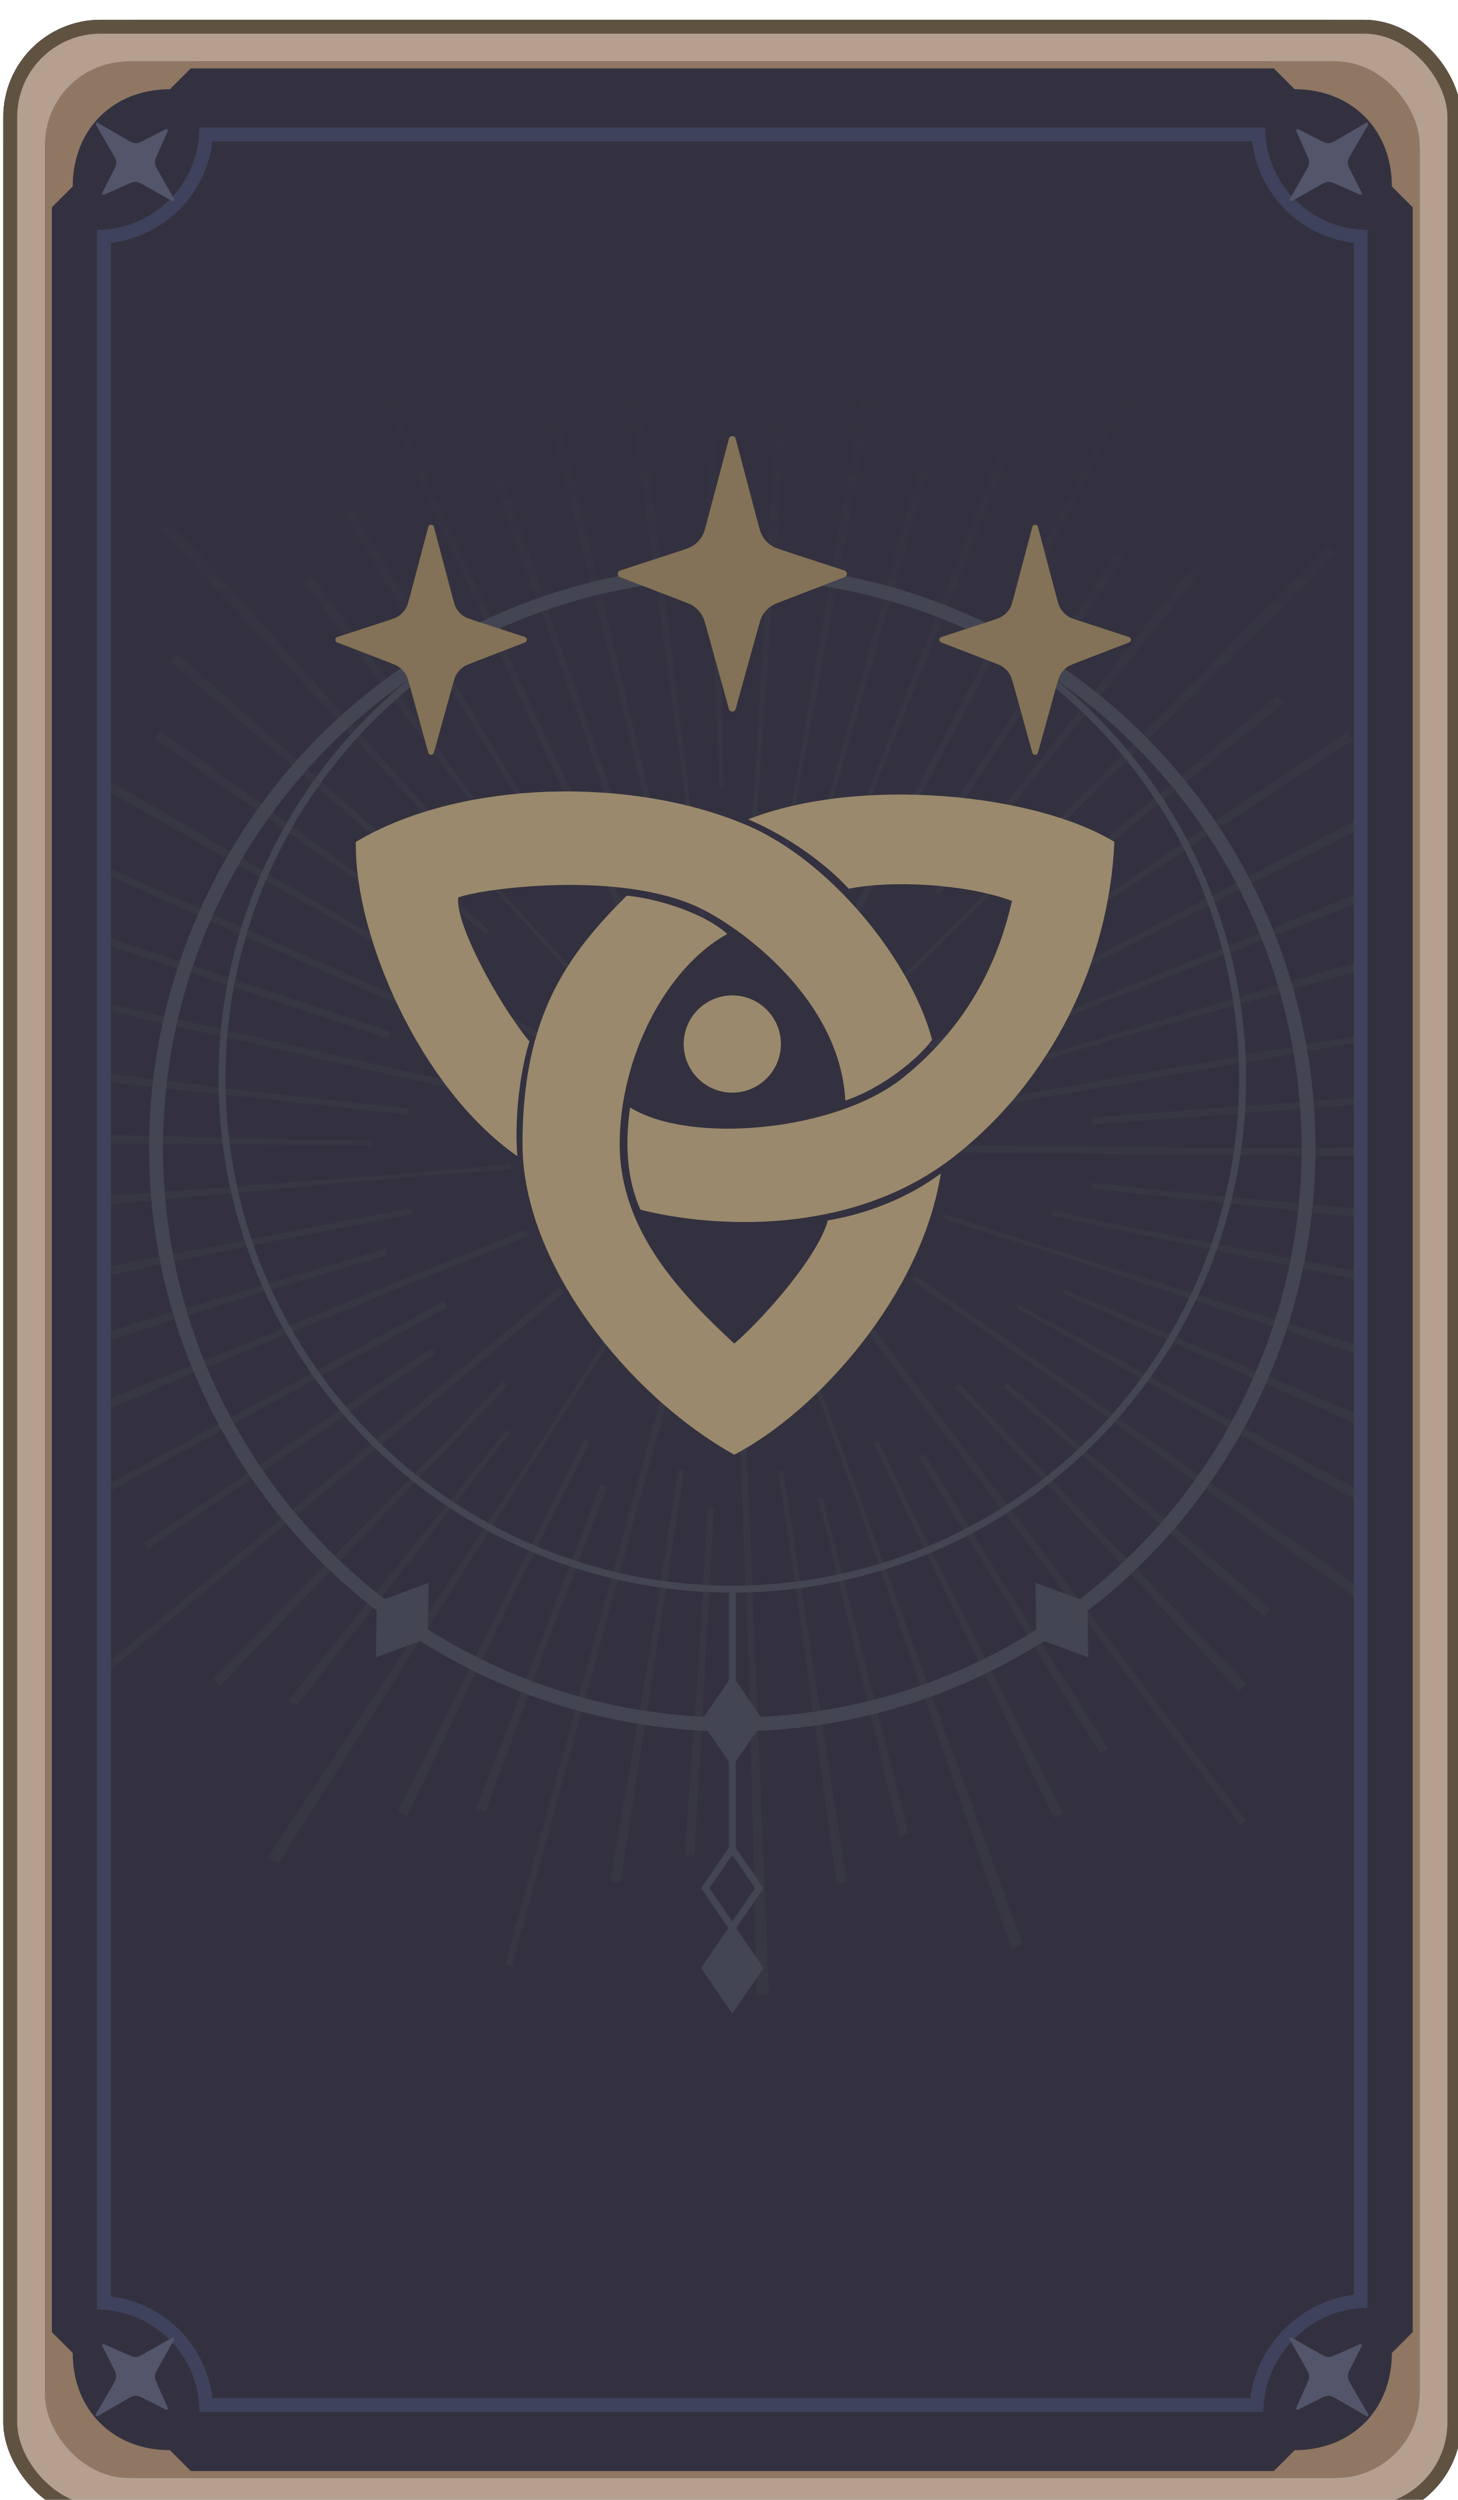 <svg viewBox="0 0 420 720" fill="none" xmlns="http://www.w3.org/2000/svg">
    <g filter="url(#filter0_ddd_169_105)">
        <rect width="420" height="720" rx="28" fill="#33313F"/>
        <path d="M408 12H364L372 20C388.4 20 400 31.6 400 48L408 56V12Z" fill="#8F7764"/>
        <path d="M12 708H56L48 700C31.6 700 20 688.4 20 672L12 664V708Z" fill="#8F7764"/>
        <path d="M408 708H364L372 700C388.4 700 400 688.4 400 672L408 664V708Z" fill="#8F7764"/>
        <path d="M12 12H56L48 20C31.6 20 20 31.6 20 48L12 56V12Z" fill="#8F7764"/>
        <rect x="6" y="6" width="408" height="708" rx="31" stroke="#B59F8F" stroke-width="12"/>
        <rect x="2" y="2" width="416" height="716" rx="26" stroke="#5F5241" stroke-width="4"/>
        <rect x="13" y="13" width="394" height="694" rx="23" stroke="#8F7764" stroke-width="2"/>
        <path d="M361.565 33C362.556 48.804 375.196 61.444 391 62.435V657.066C375.16 658.09 362.09 671.16 361.066 687H58.435C57.444 671.196 44.804 658.555 29 657.564V62.435C44.804 61.444 57.444 48.804 58.435 33H361.565Z" stroke="#3E425C" stroke-width="4"/>
        <circle cx="210" cy="305" r="147" stroke="#444552" stroke-width="2"/>
        <circle cx="210" cy="325" r="166" stroke="#444552" stroke-width="4"/>
        <path d="M26.659 30.206C26.453 29.851 26.851 29.453 27.206 29.659L37.874 35.861C37.991 35.929 38.135 35.934 38.256 35.872L46.816 31.53C47.152 31.36 47.516 31.705 47.363 32.049L43.376 41.019C43.325 41.135 43.331 41.268 43.394 41.379L49.229 51.684C49.429 52.037 49.037 52.429 48.684 52.229L38.379 46.394C38.268 46.331 38.135 46.325 38.019 46.376L29.049 50.363C28.705 50.516 28.36 50.152 28.53 49.816L32.872 41.256C32.934 41.135 32.929 40.991 32.861 40.874L26.659 30.206Z" fill="#53566B"/>
        <path d="M32.081 39.531C30.402 36.643 33.643 33.402 36.531 35.081V35.081C37.486 35.636 38.656 35.669 39.641 35.17V35.17C42.377 33.782 45.342 36.596 44.096 39.4L43.965 39.694C43.543 40.643 43.596 41.736 44.108 42.64V42.64C45.746 45.534 42.534 48.746 39.64 47.108V47.108C38.736 46.596 37.643 46.543 36.694 46.965L36.4 47.096C33.596 48.342 30.782 45.377 32.17 42.641V42.641C32.669 41.656 32.636 40.486 32.081 39.531V39.531Z" fill="#53566B"/>
        <path d="M393.182 30.206C393.388 29.851 392.99 29.453 392.635 29.659L381.967 35.861C381.85 35.929 381.706 35.934 381.585 35.872L373.024 31.53C372.689 31.36 372.325 31.705 372.478 32.049L376.465 41.019C376.516 41.135 376.51 41.268 376.447 41.379L370.611 51.684C370.412 52.037 370.804 52.429 371.157 52.229L381.462 46.394C381.573 46.331 381.706 46.325 381.822 46.376L390.792 50.363C391.136 50.516 391.481 50.152 391.311 49.816L386.969 41.256C386.907 41.135 386.911 40.991 386.98 40.874L393.182 30.206Z" fill="#53566B"/>
        <path d="M387.76 39.531C389.439 36.643 386.198 33.402 383.309 35.081V35.081C382.355 35.636 381.184 35.669 380.2 35.17V35.17C377.464 33.782 374.499 36.596 375.745 39.4L375.876 39.694C376.298 40.643 376.245 41.736 375.733 42.64V42.64C374.094 45.534 377.307 48.746 380.2 47.108V47.108C381.104 46.596 382.198 46.543 383.147 46.965L383.441 47.096C386.244 48.342 389.059 45.377 387.671 42.641V42.641C387.172 41.656 387.205 40.486 387.76 39.531V39.531Z" fill="#53566B"/>
        <path d="M26.659 689.635C26.453 689.99 26.851 690.388 27.206 690.182L37.874 683.979C37.991 683.911 38.135 683.907 38.256 683.968L46.816 688.311C47.152 688.481 47.516 688.136 47.363 687.792L43.376 678.822C43.325 678.706 43.331 678.572 43.394 678.462L49.229 668.156C49.429 667.803 49.037 667.411 48.684 667.611L38.379 673.447C38.268 673.509 38.135 673.516 38.019 673.464L29.049 669.478C28.705 669.325 28.36 669.689 28.53 670.024L32.872 678.585C32.934 678.706 32.929 678.85 32.861 678.967L26.659 689.635Z" fill="#53566B"/>
        <path d="M32.081 680.309C30.402 683.198 33.643 686.439 36.531 684.76V684.76C37.486 684.205 38.656 684.172 39.641 684.671V684.671C42.377 686.059 45.342 683.244 44.096 680.441L43.965 680.147C43.543 679.197 43.596 678.104 44.108 677.2V677.2C45.746 674.307 42.534 671.094 39.64 672.732V672.732C38.736 673.244 37.643 673.297 36.694 672.875L36.4 672.745C33.596 671.499 30.782 674.464 32.17 677.2V677.2C32.669 678.184 32.636 679.355 32.081 680.309V680.309Z" fill="#53566B"/>
        <path d="M393.182 689.635C393.388 689.99 392.99 690.388 392.635 690.182L381.967 683.979C381.85 683.911 381.706 683.907 381.585 683.968L373.024 688.311C372.689 688.481 372.325 688.136 372.478 687.792L376.465 678.822C376.516 678.706 376.51 678.572 376.447 678.462L370.611 668.156C370.412 667.803 370.804 667.411 371.157 667.611L381.462 673.447C381.573 673.509 381.706 673.516 381.822 673.464L390.792 669.478C391.136 669.325 391.481 669.689 391.311 670.024L386.969 678.585C386.907 678.706 386.911 678.85 386.98 678.967L393.182 689.635Z" fill="#53566B"/>
        <path d="M387.76 680.309C389.439 683.198 386.198 686.439 383.309 684.76V684.76C382.355 684.205 381.184 684.172 380.2 684.671V684.671C377.464 686.059 374.499 683.244 375.745 680.441L375.876 680.147C376.298 679.197 376.245 678.104 375.733 677.2V677.2C374.094 674.307 377.307 671.094 380.2 672.732V672.732C381.104 673.244 382.198 673.297 383.147 672.875L383.441 672.745C386.244 671.499 389.059 674.464 387.671 677.2V677.2C387.172 678.184 387.205 679.355 387.76 680.309V680.309Z" fill="#53566B"/>
        <rect x="209" y="452" width="2" height="77" fill="#444552"/>
        <path d="M201 490L210 476.875L219 490L210 503.125L201 490Z" fill="#444552"/>
        <path d="M217.786 538.125L210 549.48L202.213 538.125L210 526.769L217.786 538.125Z" stroke="#444552" stroke-width="2"/>
        <path d="M201 561.125L210 548L219 561.125L210 574.25L201 561.125Z" fill="#444552"/>
        <path d="M107.59 455.708L122.523 450.205L122.275 466.117L107.342 471.62L107.59 455.708Z" fill="#444552"/>
        <path d="M312.275 455.708L297.343 450.205L297.59 466.117L312.523 471.62L312.275 455.708Z" fill="#444552"/>
        <mask id="mask0_169_105" style="mask-type:alpha" maskUnits="userSpaceOnUse" x="31" y="69" width="359" height="583">
            <rect x="31" y="69" width="359" height="583" fill="url(#paint0_linear_169_105)"/>
        </mask>
        <g mask="url(#mask0_169_105)">
            <circle cx="210" cy="325" r="154" stroke="#444552" stroke-width="100" stroke-dasharray="0 15 2 30" opacity="0.25"/>
            <circle cx="210" cy="325" r="154" stroke="#444552" stroke-width="180" stroke-dasharray="2 45" opacity="0.25"/>
            <circle cx="210" cy="325" r="154" stroke="#444552" stroke-width="120" stroke-dasharray="0 30 2 15" opacity="0.25"/>  
        </g>
        <path d="M209.033 120.652C209.296 119.66 210.704 119.66 210.967 120.652L218.861 150.474C218.948 150.802 219.195 151.064 219.517 151.169L242.326 158.626C243.221 158.918 243.253 160.172 242.375 160.51L219.47 169.319C219.174 169.433 218.95 169.68 218.866 169.986L210.964 198.52C210.693 199.497 209.307 199.497 209.036 198.52L201.134 169.986C201.05 169.68 200.826 169.433 200.53 169.319L177.625 160.51C176.747 160.172 176.779 158.918 177.674 158.626L200.483 151.169C200.805 151.064 201.052 150.802 201.139 150.474L209.033 120.652Z" fill="#837257"/>
        <path d="M202.132 146.722C204.27 138.647 215.73 138.647 217.868 146.722V146.722C218.574 149.39 220.584 151.518 223.207 152.375V152.375C230.497 154.758 230.763 164.976 223.605 167.729L222.854 168.018C220.43 168.95 218.591 170.976 217.898 173.48V173.48C215.68 181.49 204.32 181.49 202.102 173.48V173.48C201.409 170.976 199.57 168.95 197.146 168.018L196.395 167.729C189.237 164.976 189.503 154.758 196.793 152.375V152.375C199.416 151.518 201.426 149.39 202.132 146.722V146.722Z" fill="#837257"/>
        <path d="M296.428 146.05C296.647 145.222 297.823 145.222 298.043 146.05L304.637 170.961C304.709 171.235 304.915 171.453 305.185 171.541L324.237 177.77C324.984 178.014 325.011 179.061 324.278 179.343L305.146 186.702C304.899 186.797 304.711 187.003 304.641 187.259L298.04 211.093C297.814 211.91 296.656 211.91 296.43 211.093L289.83 187.259C289.759 187.003 289.572 186.797 289.325 186.702L270.193 179.343C269.459 179.061 269.486 178.014 270.233 177.77L289.286 171.541C289.555 171.453 289.761 171.235 289.834 170.961L296.428 146.05Z" fill="#837257"/>
        <path d="M290.664 167.827C292.449 161.082 302.022 161.082 303.807 167.827V167.827C304.397 170.055 306.076 171.833 308.267 172.549V172.549C314.356 174.539 314.578 183.074 308.599 185.374L307.972 185.615C305.947 186.394 304.411 188.086 303.832 190.177V190.177C301.979 196.868 292.491 196.868 290.638 190.177V190.177C290.059 188.086 288.523 186.394 286.498 185.615L285.871 185.374C279.892 183.074 280.115 174.539 286.203 172.549V172.549C288.394 171.833 290.074 170.055 290.664 167.827V167.827Z" fill="#837257"/>
        <path d="M122.428 146.05C122.647 145.222 123.823 145.222 124.043 146.05L130.637 170.961C130.709 171.235 130.915 171.453 131.185 171.541L150.237 177.77C150.984 178.014 151.011 179.061 150.278 179.343L131.146 186.702C130.899 186.797 130.711 187.003 130.641 187.259L124.04 211.093C123.814 211.91 122.656 211.91 122.43 211.093L115.83 187.259C115.759 187.003 115.572 186.797 115.325 186.702L96.193 179.343C95.459 179.061 95.486 178.014 96.233 177.77L115.286 171.541C115.555 171.453 115.761 171.235 115.834 170.961L122.428 146.05Z" fill="#837257"/>
        <path d="M116.664 167.827C118.449 161.082 128.022 161.082 129.807 167.827V167.827C130.397 170.055 132.076 171.833 134.267 172.549V172.549C140.356 174.539 140.578 183.074 134.599 185.374L133.972 185.615C131.947 186.394 130.411 188.086 129.832 190.177V190.177C127.979 196.868 118.491 196.868 116.638 190.177V190.177C116.059 188.086 114.523 186.394 112.498 185.615L111.871 185.374C105.892 183.074 106.115 174.539 112.203 172.549V172.549C114.394 171.833 116.074 170.055 116.664 167.827V167.827Z" fill="#837257"/>
        <circle cx="210" cy="295" r="14" fill="#9A896C"/>
        <path d="M179.562 252.282C186.062 252.782 200.562 256.282 208.562 263.282C190.562 273.282 177.562 299.282 177.562 323.782C177.562 349.282 196.062 367.782 210.562 381.282C216.562 376.282 234.062 357.782 237.563 345.782C244.063 344.782 258.062 341.282 270.063 332.282C264.563 367.282 234.562 400.782 210.562 413.282C180.062 396.282 149.562 358.282 149.562 323.782C149.563 286.782 162.563 269.282 179.562 252.282Z" fill="#9A896C"/>
        <path d="M267.563 293.782C263.562 299.282 253.062 307.782 242.562 311.282C241.062 282.282 212.669 261.572 200.562 255.782C177.562 244.782 137.563 250.282 131.063 252.782C130.062 260.282 142.563 283.282 151.562 294.282C149.563 300.282 147.062 314.282 148.063 327.282C120.062 307.782 101.062 263.782 101.562 236.782C131.535 218.868 181.062 217.782 214.322 232.032C238.171 242.25 261.34 270.56 267.563 293.782Z" fill="#9A896C"/>
        <path d="M183.537 342.718C179.563 333.782 179.063 323.782 180.562 313.282C198.082 324.101 239.931 320.087 259.062 304.782C279.062 288.782 287.062 269.282 290.562 253.782C277.062 248.782 255.562 247.782 243.562 250.282C238.062 244.282 227.562 235.782 214.562 230.282C246.562 217.782 297.062 222.782 320.062 236.782C318.562 271.282 302.062 305.282 274.063 327.282C244.062 350.854 203.562 347.782 183.537 342.718Z" fill="#9A896C"/>
    </g>
    <defs>
        <filter id="filter0_ddd_169_105" x="-7.6" y="-4.75" width="435.199" height="735.199" filterUnits="userSpaceOnUse" color-interpolation-filters="sRGB">
            <feFlood flood-opacity="0" result="BackgroundImageFix"/>
            <feColorMatrix in="SourceAlpha" type="matrix" values="0 0 0 0 0 0 0 0 0 0 0 0 0 0 0 0 0 0 127 0" result="hardAlpha"/>
            <feOffset/>
            <feGaussianBlur stdDeviation="0.237"/>
            <feColorMatrix type="matrix" values="0 0 0 0 0 0 0 0 0 0 0 0 0 0 0 0 0 0 0.18 0"/>
            <feBlend mode="normal" in2="BackgroundImageFix" result="effect1_dropShadow_169_105"/>
            <feColorMatrix in="SourceAlpha" type="matrix" values="0 0 0 0 0 0 0 0 0 0 0 0 0 0 0 0 0 0 127 0" result="hardAlpha"/>
            <feOffset dy="2.85"/>
            <feGaussianBlur stdDeviation="3.8"/>
            <feColorMatrix type="matrix" values="0 0 0 0 0 0 0 0 0 0 0 0 0 0 0 0 0 0 0.1 0"/>
            <feBlend mode="normal" in2="effect1_dropShadow_169_105" result="effect2_dropShadow_169_105"/>
            <feColorMatrix in="SourceAlpha" type="matrix" values="0 0 0 0 0 0 0 0 0 0 0 0 0 0 0 0 0 0 127 0" result="hardAlpha"/>
            <feOffset dx="0.95" dy="2.85"/>
            <feGaussianBlur stdDeviation="1.425"/>
            <feColorMatrix type="matrix" values="0 0 0 0 0 0 0 0 0 0 0 0 0 0 0 0 0 0 0.1 0"/>
            <feBlend mode="normal" in2="effect2_dropShadow_169_105" result="effect3_dropShadow_169_105"/>
            <feBlend mode="normal" in="SourceGraphic" in2="effect3_dropShadow_169_105" result="shape"/>
        </filter>
        <linearGradient id="paint0_linear_169_105" x1="211" y1="96.5" x2="211" y2="225" gradientUnits="userSpaceOnUse">
            <stop stop-opacity="0"/>
            <stop offset="1"/>
        </linearGradient>
    </defs>
</svg>